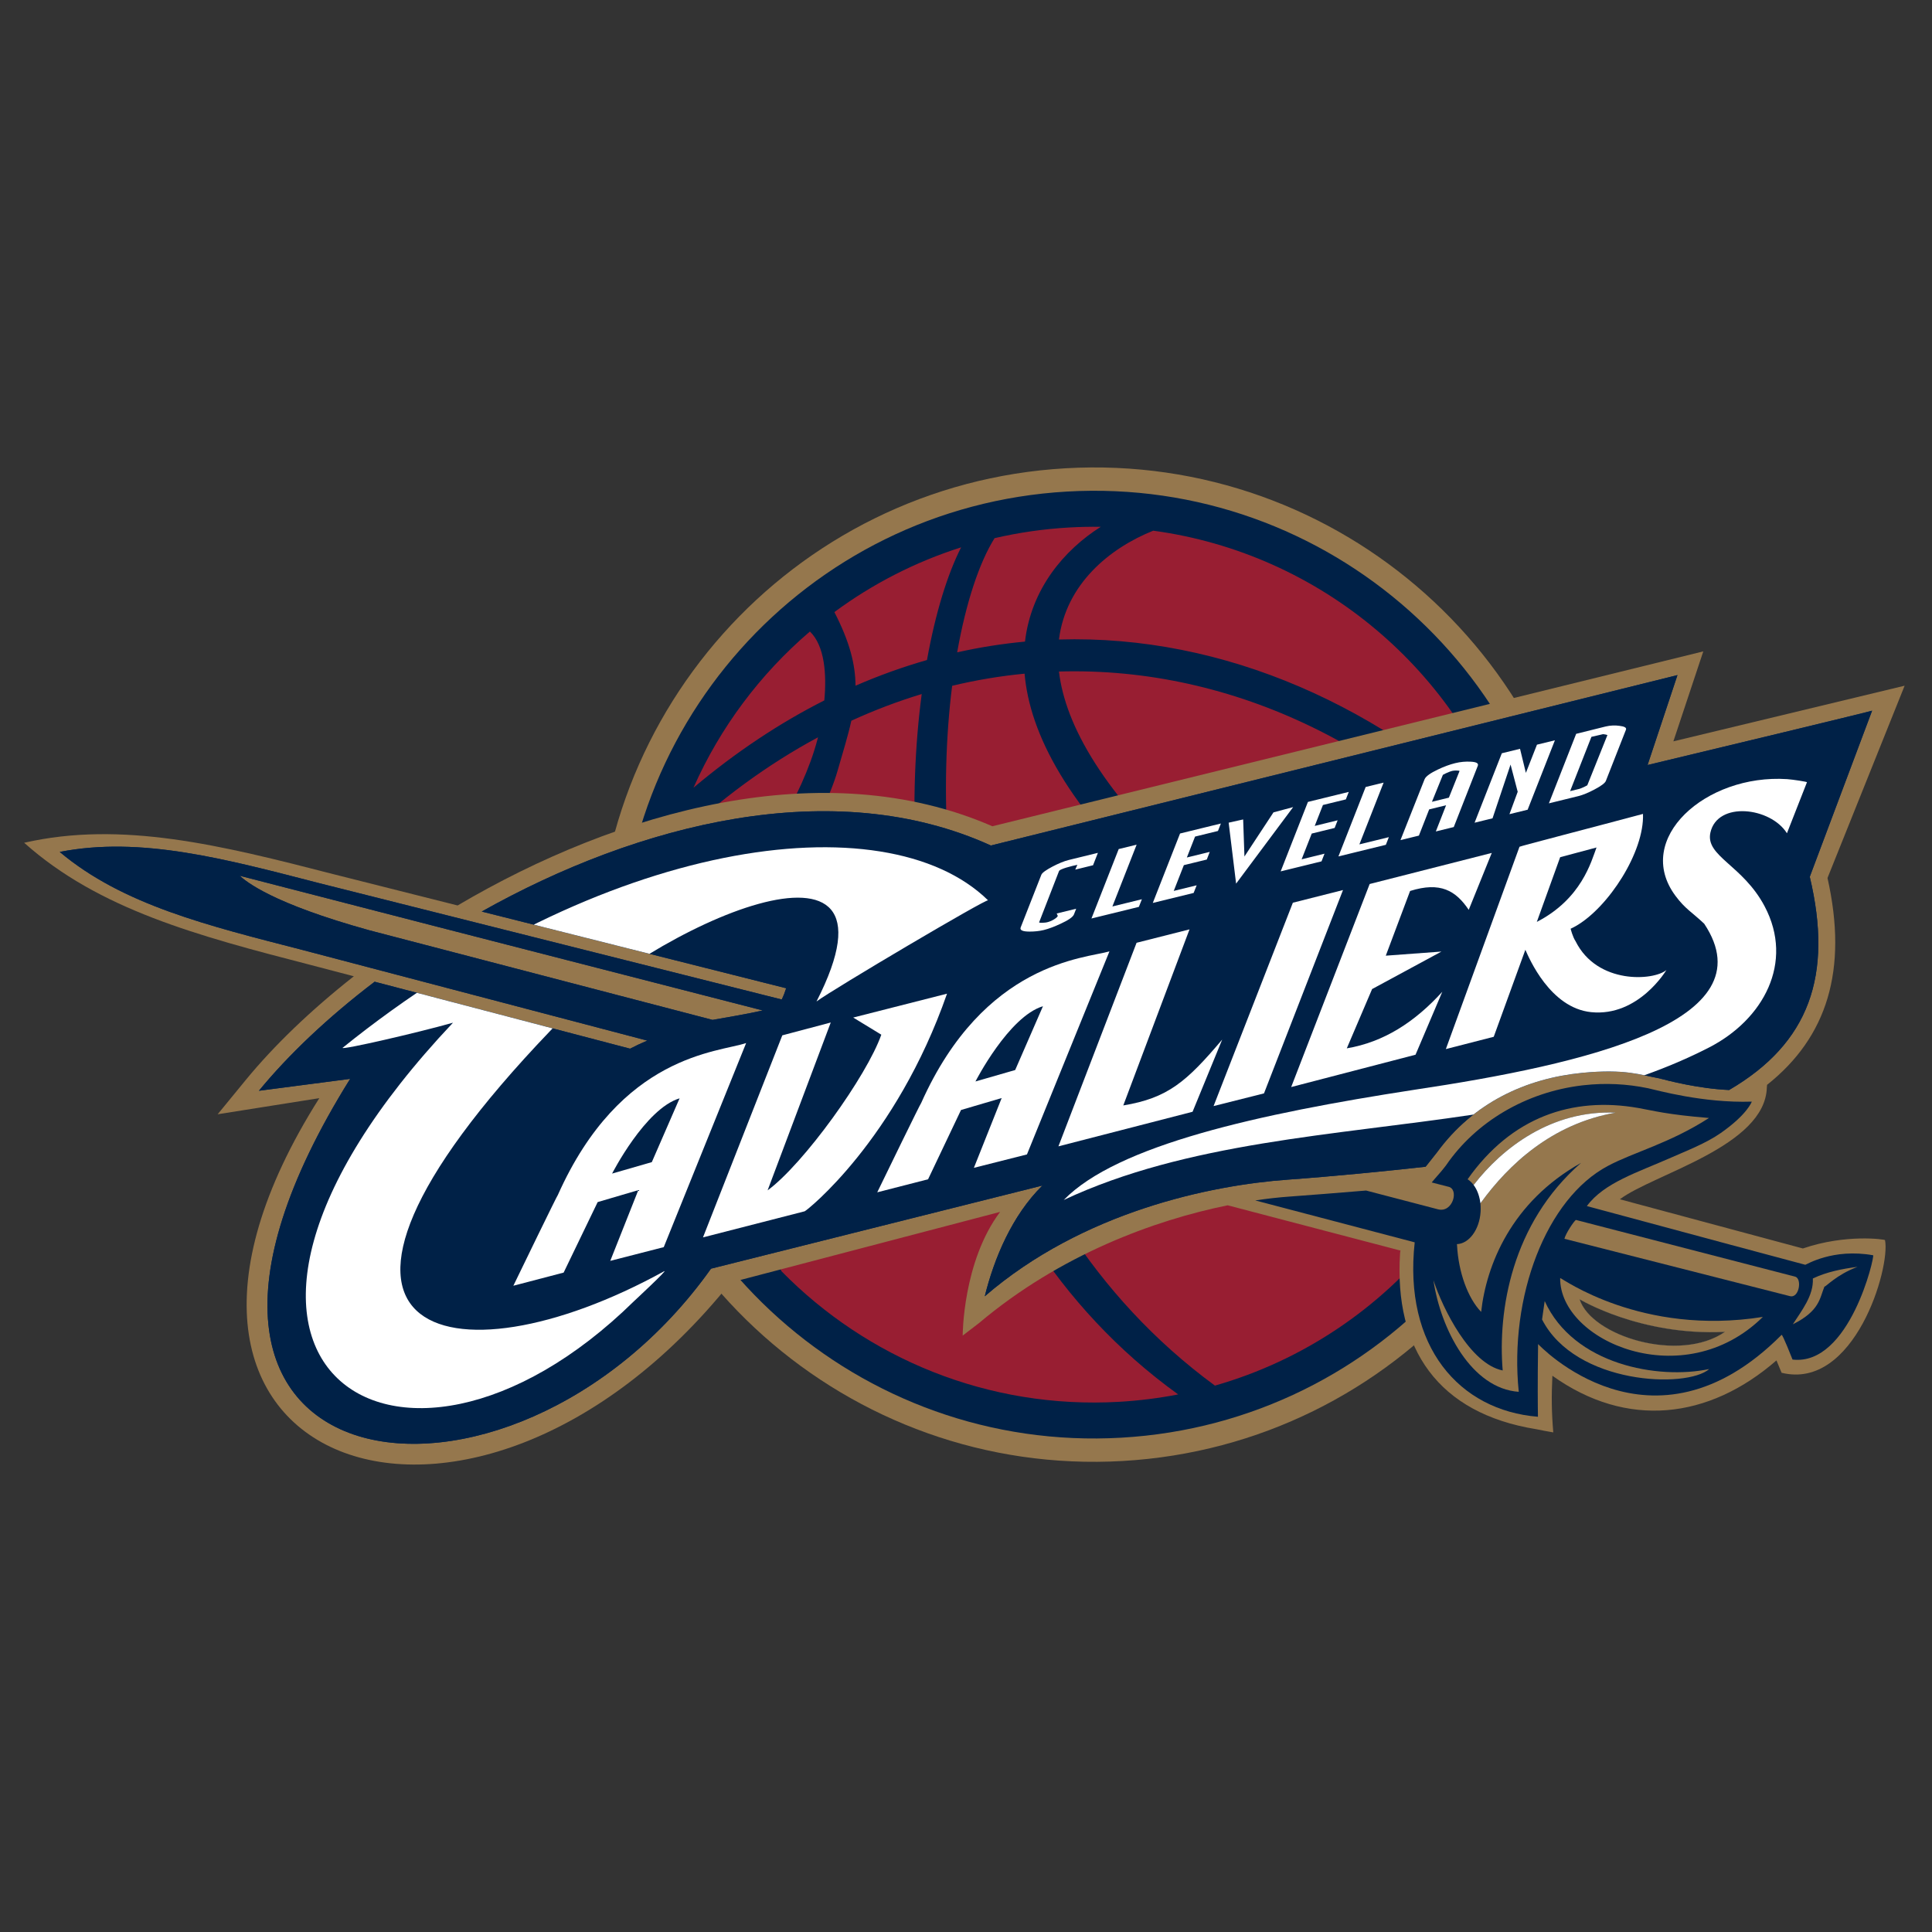<?xml version="1.0" encoding="utf-8"?>
<!-- Generator: Adobe Illustrator 19.1.0, SVG Export Plug-In . SVG Version: 6.00 Build 0)  -->
<svg version="1.1" id="Layer_1" xmlns="http://www.w3.org/2000/svg" xmlns:xlink="http://www.w3.org/1999/xlink" x="0px" y="0px"
	 viewBox="0 0 1200 1200" enable-background="new 0 0 1200 1200" xml:space="preserve">
<rect x="0" y="0" width="1200" height="1200" fill="#333333" stroke="none"/>
<g>
	<path fill="#95774D" d="M371.315,616.933c-9.815-170.298,120.279-316.271,290.54-326.078
		c170.26-9.807,316.237,120.275,326.049,290.573c9.795,170.227-120.279,316.212-290.548,326.019
		C527.1,917.255,381.114,787.164,371.315,616.933z"/>
	<path fill="#002147" d="M973.427,582.252c9.351,162.249-114.618,301.393-276.909,310.723
		c-162.265,9.355-301.397-114.635-310.744-276.879c-9.342-162.303,114.639-301.431,276.9-310.777
		C824.961,295.972,964.076,419.954,973.427,582.252z"/>
	<path fill="#981E32" d="M716.284,329.619c103.774,14.025,190.243,87.042,222.12,185.837
		C859.922,438.991,760.542,394.172,657.73,397.21C662.085,362.739,689.134,340.522,716.284,329.619z M617.748,334.263
		c14.932-3.464,30.367-5.715,46.186-6.619c6.623-0.385,13.217-0.523,19.765-0.439c-22.731,14.392-43.211,38.484-47.061,71.302
		c-14.012,1.314-28.078,3.523-42.128,6.678C600.013,374.069,608.313,349.312,617.748,334.263z M518.247,380.177
		c23.547-17.401,50.065-31.095,78.725-40.216c-8.426,16.539-15.941,40.71-21.204,69.993c-14.84,4.238-29.655,9.54-44.391,15.957
		C531.292,412.565,527.71,398.52,518.247,380.177z M430.736,489.265c16.585-37.458,41.421-70.612,72.315-97.021
		c9.238,8.924,10.451,26.673,8.949,42.793C484.444,448.973,457.249,466.944,430.736,489.265z M419.087,520.745
		c0.594-1.983,1.218-3.962,1.862-5.924C420.69,516.95,420.113,518.837,419.087,520.745z M448.734,743.053
		c-23.384-37.425-37.956-81.089-40.672-128.246c-1.816-31.451,1.803-61.977,10.02-90.641c28.744-27.58,58.96-49.538,89.996-66.206
		l-0.297,1.138c-9.97,38.028-35.162,69.897-49.651,105.468C434.936,621.535,435.627,687.562,448.734,743.053z M731.781,866.098
		c-11.912,2.318-24.125,3.866-36.576,4.586c-81.528,4.686-156.742-27.041-209.786-81.08
		c-28.534-56.378-34.053-144.981-14.811-204.113c10.297-31.651,40.358-74.591,49.601-106.686
		c3.385-11.761,6.506-21.756,8.577-31.149c14.447-6.619,29.041-12.133,43.705-16.572
		C555.818,557.567,580.298,756.973,731.781,866.098z M891.423,769.709c-34.547,42.902-81.971,75.244-136.81,90.921
		C602.879,749.312,575.88,549.564,591.394,425.958c14.966-3.59,29.99-6.088,44.99-7.531c3.18,37.119,26.819,83.256,86.498,137.362
		C788.235,617.916,868.867,700.068,891.423,769.709z M951.086,583.537c3.493,60.667-13.175,117.844-44.208,164.989
		c-23.518-67.662-99.803-142.35-164.051-203.443c-57.542-52.153-81.147-94.628-85.092-127.986
		c108.51-3.201,214.154,48.345,290.69,140.91C949.7,566.391,950.592,574.914,951.086,583.537z"/>
	<path fill="#95774D" d="M1119.806,775.449l-113.673-30.555c20.824-15.715,90.339-32.811,91.289-69.524
		c0.059-0.531,0.088-1.033,0.138-1.56c37.317-29.631,50.391-71.298,37.534-128.48L1183,425.904c0,0-123.773,29.794-143.634,34.559
		l18.581-55.876l-441.58,108.619c-104.757-45.65-232.162-9.778-332.136,49.199l-77.03-19.409
		C137.292,524.974,75.638,509.624,15,523.456c46.392,41.425,107.79,57.805,177.695,75.829l27.087,7.096
		c-26.848,21.129-49.768,43.224-67.139,64.42l-17.447,21.288l63.136-10.012C52.651,912.238,292.323,997.962,453.768,796.62
		l167.424-43.893c-23.255,30.919-23.255,76.846-23.255,76.846l10.1-7.753c50.55-42.613,109.125-63.968,154.495-73.189
		l107.364,28.137c-0.184,0.419-0.255,1-0.297,1.803c-3.766,59.177,23.61,99.284,84.524,109.117c3.56,0.69,6.146,1.28,10.644,2.004
		c-1.083-12.878-1.155-22.3-0.557-35.191c46.237,33.019,97.076,27.112,139.178-9.527l3.188,7.678
		c45.22,11.104,67.763-65.319,64.232-82.407C1170.712,769.822,1146.579,766.274,1119.806,775.449z M981.13,807.008
		c0,0,37.726,22.869,90.268,20.234C1043.128,846.781,988.486,829.97,981.13,807.008z"/>
	<path fill="#002147" d="M1163.424,779.667c-25.028-4.485-41.605,5.924-42.12,5.911c-0.38-0.037-87.013-23.325-118.907-31.948
		l-16.773-4.519c10.794-14.614,31.609-20.915,52.491-30.17c9.029-4.017,21.459-8.74,30.735-15.242
		c16.748-11.74,19.145-19.459,19.25-19.459c-30.555,1.004-59.349-7.242-64.42-8.305c-13.418-2.795-26.827-3.335-39.764-1.908
		c-0.427,0.038-0.874,0.092-1.302,0.142c-34.735,4.159-65.913,22.543-84.436,49.617c0,0-2.28,2.975-3.046,3.824
		c-2.431,2.703-5.879,6.832-5.879,6.832l10.18,2.619c7.033,1.201,3.075,16.485-6.242,14.071l-44.689-11.669
		c-17.434,1.46-35.63,2.891-47.969,3.782c-6.343,0.46-13.355,1.234-20.873,2.356l99.038,26.036
		c-7.084,64.629,27.609,104.393,76.545,108.338c-0.096-6.564-0.26-20.43,0.084-45.169c0,0,70.453,75.57,151.249-5.703
		c0.586-0.519,6.799,15.343,6.799,15.343C1148.947,848.58,1164.628,779.826,1163.424,779.667z M981.13,807.008
		c0,0,37.726,22.869,90.268,20.234C1043.128,846.781,988.486,829.97,981.13,807.008z"/>
	<g>
		<g>
			<defs>
				<path id="SVGID_1_" d="M1023.526,683.327c-24.305-4.05-55.492-5.263-74.118,5.268c-18.631,10.531-44.149,37.262-44.149,37.262
					s-1.623,4.05,2.025,10.531c1.971,3.498,3.795,5.799,5.079,7.636c0.105-2.64,1.079-5.753,3.192-8.322
					c17.384-22.409,47.864-46.341,87.921-44.605c-39.772,6.941-66.587,32.48-83.544,55.747c-2.519,2.791-4.514,3.205-5.841,2.284
					c-0.385,4.757-3.452,10.803-7.619,11.56c-4.452,0.808-21.869,14.987-21.869,14.987v8.506l1.615,26.731
					c0,0,3.247,19.037,9.318,26.731c6.075,7.694,23.898,33.208,51.843,36.049c0,0,2.029-68.048,10.535-88.293
					c8.506-20.255,19.845-43.747,38.07-53.466c18.233-9.719,46.174-19.443,60.751-27.137c14.585-7.698,21.066-16.2,21.066-16.2
					S1047.826,687.382,1023.526,683.327z"/>
			</defs>
			<clipPath id="SVGID_2_">
				<use xlink:href="#SVGID_1_"  overflow="visible"/>
			</clipPath>
			<path clip-path="url(#SVGID_2_)" fill="#95774D" d="M1017.618,688.202c-41.22-7.271-78.896,5.69-106.063,44.274
				c5.251,3.335,8.648,11.234,8.067,20.229c-0.711,11.108-7.2,19.786-14.711,20.045c0.021,0.234,0.084,0.422,0.092,0.682
				c0,0.008-0.008,0-0.008,0.004c0.866,16.777,6.707,32.873,14.978,41.412c3.192-28.882,18.601-68.236,62.047-92.557
				c-43.253,37.705-51.751,91.9-48.667,128.931c-20.217-4.067-37.082-38.107-43.031-56.043
				c4.569,30.685,23.689,67.286,53.002,69.306c-6.02-58.926,16.874-119.986,55.471-140.362c15.84-8.46,38.161-13.924,62.679-29.718
				C1035.211,692.256,1026.944,689.846,1017.618,688.202z"/>
		</g>
	</g>
	<path fill="#002B60" d="M1162.796,441.413c-0.289,0.314-97.849,23.819-139.467,33.752l18.576-55.851L615.447,525.163
		c-97.925-44.534-218.894-13.635-316.242,41.011l189.113,47.642c-0.803,2.498-1.745,4.971-2.782,6.992l-287.188-72.236
		c-58.333-15.041-110.987-29.321-161.249-19.422c39.208,32.969,92.239,45.793,150.579,60.83l214.363,56.354
		c-3.9,1.665-7.564,3.372-10.686,5.02L232.702,609.77c-28.848,21.957-53.458,45.258-71.888,67.729l56.671-7.402
		C55.45,929.647,317.535,962.609,441.622,787.992l205.849-51.633c-18.853,18.51-30.016,45.282-35.814,68.788
		c60.955-52.654,140.446-69.005,188.126-72.44c28.936-2.092,60.914-5.271,85.691-8.033l7.008-8.849
		c22.589-30.944,55.412-46.044,90.134-49.454c27.032-2.623,36.518,1.331,47.906,3.397c5.301,1.368,24.15,6.385,43.458,7.251
		c49.889-29.112,64.655-71.273,50.099-132.43L1162.796,441.413z M442.572,633.476L229.439,577.83
		c-60.801-16.819-76.616-30.363-80.591-33.898l123.836,31.969l201.088,51.705C464.646,629.719,450.919,632.012,442.572,633.476z"/>
	<g>
		<g>
			<g>
				<path fill="#002147" d="M1162.796,441.413c-0.289,0.314-97.849,23.819-139.467,33.752l18.576-55.851L615.447,525.163
					c-97.925-44.534-218.894-13.635-316.242,41.011l189.113,47.642c-0.803,2.498-1.745,4.971-2.782,6.992l-287.188-72.236
					c-58.333-15.041-110.987-29.321-161.249-19.422c39.208,32.969,92.239,45.793,150.579,60.83l214.363,56.354
					c-3.9,1.665-7.564,3.372-10.686,5.02L232.702,609.77c-28.848,21.957-53.458,45.258-71.888,67.729l56.671-7.402
					C55.45,929.647,317.535,962.609,441.622,787.992l205.849-51.633c-18.853,18.51-30.016,45.282-35.814,68.788
					c60.955-52.654,140.446-69.005,188.126-72.44c28.936-2.092,60.914-5.271,85.691-8.033l7.008-8.849
					c22.589-30.944,55.412-46.044,90.134-49.454c27.032-2.623,36.518,1.331,47.906,3.397c5.301,1.368,24.15,6.385,43.458,7.251
					c49.889-29.112,64.655-71.273,50.099-132.43L1162.796,441.413z M442.572,633.476L229.439,577.83
					c-60.801-16.819-76.616-30.363-80.591-33.898l123.836,31.969l201.088,51.705C464.646,629.719,450.919,632.012,442.572,633.476z"
					/>
			</g>
		</g>
		<path fill="none" d="M1119.806,775.449l-113.673-30.555c20.824-15.715,90.339-32.811,91.289-69.524
			c0.059-0.531,0.088-1.033,0.138-1.56c37.317-29.631,50.391-71.298,37.534-128.48L1183,425.904c0,0-123.773,29.794-143.634,34.559
			l18.581-55.876l-441.58,108.619c-104.757-45.65-232.162-9.778-332.136,49.199l-77.03-19.409
			C137.292,524.974,75.638,509.624,15,523.456c46.392,41.425,107.79,57.805,177.695,75.829l27.087,7.096
			c-26.848,21.129-49.768,43.224-67.139,64.42l-17.447,21.288l63.136-10.012C52.651,912.238,292.323,997.962,453.768,796.62
			l167.424-43.893c-23.255,30.919-23.255,76.846-23.255,76.846l10.1-7.753c50.55-42.613,109.125-63.968,154.495-73.189
			l107.364,28.137c-0.184,0.419-0.255,1-0.297,1.803c-3.766,59.177,23.61,99.284,84.524,109.117c3.56,0.69,6.146,1.28,10.644,2.004
			c-1.083-12.878-1.155-22.3-0.557-35.191c46.237,33.019,97.076,27.112,139.178-9.527l3.188,7.678
			c45.22,11.104,67.763-65.319,64.232-82.407C1170.712,769.822,1146.579,766.274,1119.806,775.449z M393.729,808.247
			C245.668,953.642,84.165,844.099,281.37,635.216c-22.384,6.318-68.558,16.933-68.625,15.644
			c16.84-13.589,33.848-25.957,50.881-37.262l82.201,22.577c-1.339,1.318-2.644,2.631-3.908,3.945
			c-182.967,190.937-62.613,222.89,70.612,149.462C415.284,788.21,393.729,808.247,393.729,808.247z M507.138,622.046
			c47.023-91.941-37.68-71.014-108.23-26.844l-71.298-18.87c122.84-61.843,237.182-64.997,286.122-17.1
			C613.38,557.659,516.983,614.649,507.138,622.046z M915.401,692.252c-86.72,13.062-178.277,17.208-254.705,53.082
			c33.216-34.074,120.911-53.537,217.66-68.432c106.497-15.907,220.568-42.441,180.155-103.163
			c-7.64-7.23-11.765-9.133-17.832-17.304c-26.334-35.375,18.752-75.817,69.323-72.499c3.469,0.234,12.632,1.636,12.326,1.95
			l-12.426,31.668c-10.171-16.25-43.178-20.075-47.538-0.423c-3.263,14.724,20.07,20.083,33.664,45.772
			c18.547,35.036-0.837,70.407-34.442,87.674c-13.029,6.694-26.476,12.389-40.25,17.275c-11.179,2.924-22.924,6.159-37.5,10.213
			C970.486,681.771,966.42,684.144,915.401,692.252z M981.13,807.008c0,0,37.726,22.869,90.268,20.234
			C1043.128,846.781,988.486,829.97,981.13,807.008z"/>
	</g>
	<g>
		<g>
			<path fill="#95774D" d="M1125.994,794.089c8.656-4.134,18.271-5.995,27.731-7.23c-13.179,4.945-19.777,12.572-20.539,12.267
				c-2.983,7.313-2.9,15.058-19.618,23.413C1118.852,814.255,1126.576,804.715,1125.994,794.089z"/>
		</g>
		<path fill="#95774D" d="M959.432,808.117c18.02,39.588,70.524,48.927,102.217,42.211c-14.15,12.293-83.135,9.673-103.849-30.777
			L959.432,808.117z"/>
		<path fill="#95774D" d="M978.8,757.718l136.178,35.237c4.443,1.134,2.573,13.598-3.226,12.1l-140.061-35.622
			C972.49,766.09,977.582,758.529,978.8,757.718z"/>
	</g>
	<g>
		<g>
			<defs>
				<path id="SVGID_3_" d="M1017.618,688.202c-41.22-7.271-78.896,5.69-106.063,44.274c5.251,3.335,8.648,11.234,8.067,20.229
					c-0.711,11.108-7.2,19.786-14.711,20.045c0.021,0.234,0.084,0.422,0.092,0.682c0,0.008-0.008,0-0.008,0.004
					c0.866,16.777,6.707,32.873,14.978,41.412c3.192-28.882,18.601-68.236,62.047-92.557c-43.253,37.705-51.751,91.9-48.667,128.931
					c-20.217-4.067-37.082-38.107-43.031-56.043c4.569,30.685,23.689,67.286,53.002,69.306
					c-6.02-58.926,16.874-119.986,55.471-140.362c15.84-8.46,38.161-13.924,62.679-29.718
					C1035.211,692.256,1026.944,689.846,1017.618,688.202z"/>
			</defs>
			<clipPath id="SVGID_4_">
				<use xlink:href="#SVGID_3_"  overflow="visible"/>
			</clipPath>
			<path clip-path="url(#SVGID_4_)" fill="#FFFFFF" d="M915.556,735.702c-6.046,7.368-3.008,19.317,4.376,11.142
				c16.957-23.267,43.772-48.805,83.544-55.747C963.42,689.361,932.94,713.293,915.556,735.702z"/>
		</g>
	</g>
	<g>
		<path fill="#FFFFFF" d="M763.144,510.979l9.004-2.009l0.799,23.02l18.033-27.413l12.225-3.276l-35.438,47.538L763.144,510.979z
			 M997.046,456.187l-1.343-0.192l-7.247,1.673l-13.238,33.719l5.728-1.398c0.268-0.054,1.113-0.364,2.9-1.159l2.046-1.063
			l12.502-31.195C997.966,456.4,997.61,456.295,997.046,456.187z M980.252,494.503l-18.204,4.464l16.936-43.174l18.246-4.539
			c3.067-0.741,5.974-0.812,8.752-0.41c2.762,0.343,4.477,1.037,3.925,2.401l-12.481,31.802c-0.548,1.422-3.201,3.255-6.916,5.234
			C986.795,492.264,983.318,493.754,980.252,494.503z M648.287,577.662c-2.786,0.674-5.744,0.971-8.849,0.963
			c-3.966-0.004-6.201-0.749-5.473-2.598l12.824-32.672c0.536-1.356,3.238-3.142,6.853-5.058c3.728-1.942,7.184-3.406,10.23-4.159
			l18.054-4.418l-3.017,7.707l-11.05,2.707l1.314-2.971l-3.067,0.673c-3.008,0.745-5.159,1.423-6.615,2.054
			c-1.23,0.527-1.594,0.854-1.724,1.176l-12.355,31.814c-0.009,0.025-0.042,0.335,1.962,0.289c1.536-0.063,2.464-0.192,2.933-0.305
			c1.489-0.356,2.837-0.904,4.259-1.749c1.506-0.916,2.23-1.631,2.46-2.238l-0.69-1.481l12.104-2.966l-1.389,3.548
			c-0.674,1.732-3.833,3.736-8.289,5.786C654.898,575.558,651.379,576.901,648.287,577.662z M694.846,527.368l11.133-2.72
			l-15.058,38.375l18.321-4.494l-1.87,4.744l-29.455,7.222L694.846,527.368z M732.948,517.707l25.367-6.209l-1.811,4.631
			l-14.234,3.485l-5.088,12.991l14.209-3.477l-1.832,4.741l-14.246,3.485l-6.28,16.004l14.233-3.481l-1.878,4.744l-25.371,6.213
			L732.948,517.707z M812.376,498.089l25.367-6.217l-1.812,4.644l-14.233,3.481l-5.096,12.995l14.234-3.485l-1.866,4.745
			l-14.229,3.489l-6.284,15.999l14.229-3.506l-1.87,4.774l-25.371,6.221L812.376,498.089z M848.236,488.817l11.15-2.724
			l-15.05,38.362l18.304-4.481l-1.866,4.753l-29.459,7.213L848.236,488.817z M898.192,500.16l-10.506,2.569l-6.385,16.284
			l-11.443,2.791l14.966-37.777c0.719-1.841,3.736-3.9,8.217-6.037c3.724-1.782,7.343-3.138,10.812-3.987
			c3.313-0.816,6.51-1.075,9.623-0.904c3.263,0.142,5.075,0.912,4.409,2.556l-14.924,38.04l-11.141,2.736L898.192,500.16z
			 M906.368,478.767c-0.222-0.084-0.674-0.142-1.481-0.159c-1.594-0.054-2.619,0.126-2.979,0.226
			c-0.607,0.134-1.895,0.586-3.942,1.519c-0.933,0.439-1.456,0.745-1.77,0.933l-6.79,16.727l10.518-2.573l6.631-16.568
			L906.368,478.767z M942.672,491.792l-4.439-16.907l-11.192,33.388l-11.15,2.724l16.92-43.132l11.305-2.761l3.636,14.949
			l6.882-17.522l11.146-2.72l-16.937,43.12l-11.297,2.77L942.672,491.792z"/>
		<g>
			<path fill="#FFFFFF" d="M529.936,632.02l17.463,10.644c-9.033,25.715-48.207,80.231-70.633,96.695l39.233-104.268l-30.095,7.983
				l-49.266,125.489l63.14-16.2c1.385-0.406,56.759-44.333,88.436-135.17L529.936,632.02z"/>
			<path fill="#FFFFFF" d="M346.492,742.225c-0.305,0.029-23.02,46.789-27.639,56.37l31.237-8.167l21.125-43.785l25.25-7.427
				l-17.422,43.927l33.229-8.527l51.165-126.761C446.266,653.693,385.574,654.73,346.492,742.225z M404.854,721.82l-24.669,7.109
				c0,0,20.627-40.375,41.923-46.739L404.854,721.82z"/>
			<path fill="#FFFFFF" d="M978.607,584.604c-1.711-2.485-3.062-7.632-3.054-7.762c1.042-0.477,2.104-1.017,3.176-1.623
				c20.321-11.581,42.66-46.128,41.764-69.683c-28.572,7.665-76.453,20.062-76.708,20.405l-45.739,125.656l29.739-7.632
				l19.644-54.039c2.238,5.041,15.351,36.145,40.864,38.739c29.48,2.979,46.734-26.166,46.734-26.166
				C1027.27,609.142,992.071,611.669,978.607,584.604z M954.546,572.612l14.493-40.178l22.585-6.05
				C988.385,535.024,982.344,558.295,954.546,572.612z"/>
			<path fill="#FFFFFF" d="M572.19,685.026c-0.314,0.017-22.694,45.956-27.321,55.542l31.576-8.096l20.459-43.031l25.254-7.426
				l-17.259,43.354l32.961-8.33l51.236-126.112C674.014,595.277,611.263,597.536,572.19,685.026z M630.547,664.613l-24.673,7.104
				c0,0,20.626-40.362,41.923-46.726L630.547,664.613z"/>
			<polygon fill="#FFFFFF" points="803.016,560.697 753.772,687.005 785.089,679.123 834.162,552.823 			"/>
			<path fill="#FFFFFF" d="M836.517,651.149l15.723-36.827l43.069-23.288l-34.572,2.556l15.095-40.19
				c18.878-5.933,28.388-0.168,36.421,11.719l14.309-35.354l-75.846,19.313l-48.739,126.107l77.235-20.083l16.619-39.082
				C878.658,634.878,859.529,647.249,836.517,651.149z"/>
			<path fill="#FFFFFF" d="M697.695,686.604l41.132-109.351l-32.881,8.326l-48.542,126.438l83.327-21.48l18.388-44.823
				C736.978,671.872,725.329,682.047,697.695,686.604z"/>
		</g>
	</g>
	<g>
		<g>
			<defs>
				<path id="SVGID_5_" d="M1162.796,441.413c-0.289,0.314-97.849,23.819-139.467,33.752l18.576-55.851L615.447,525.163
					c-97.925-44.534-218.894-13.635-316.242,41.011l189.113,47.642c-0.803,2.498-1.745,4.971-2.782,6.992l-83.494,25.526
					c-3.9,1.665-7.564,3.372-10.686,5.02L232.702,609.77c-28.848,21.957-53.458,45.258-71.888,67.729l56.671-7.402
					C55.45,929.647,317.535,962.609,441.622,787.992l205.849-51.633c-18.853,18.51-30.016,45.282-35.814,68.788
					c60.955-52.654,140.446-69.005,188.126-72.44c28.936-2.092,60.914-5.271,85.691-8.033l7.008-8.849
					c22.589-30.944,55.412-46.044,90.134-49.454c27.032-2.623,36.518,1.331,47.906,3.397c5.301,1.368,24.15,6.385,43.458,7.251
					c49.889-29.112,64.655-71.273,50.099-132.43L1162.796,441.413z"/>
			</defs>
			<clipPath id="SVGID_6_">
				<use xlink:href="#SVGID_5_"  overflow="visible"/>
			</clipPath>
			<path clip-path="url(#SVGID_6_)" fill="#FFFFFF" d="M1122.329,485.884l-12.426,31.668c-10.171-16.25-43.178-20.075-47.538-0.423
				c-3.263,14.724,20.07,20.083,33.664,45.772c18.547,35.036-0.837,70.407-34.442,87.674c-13.029,6.694-26.476,12.389-40.25,17.275
				c-11.179,2.924-22.924,6.159-37.5,10.213c-13.351,3.707-17.418,6.079-68.436,14.188c-86.72,13.062-178.277,17.208-254.705,53.082
				c33.216-34.074,120.911-53.537,217.66-68.432c106.497-15.907,220.568-42.441,180.155-103.163
				c-7.64-7.23-11.765-9.133-17.832-17.304c-26.334-35.375,18.752-75.817,69.323-72.499
				C1113.472,484.169,1122.635,485.57,1122.329,485.884z"/>
		</g>
		<g>
			<defs>
				<path id="SVGID_7_" d="M1162.796,441.413c-0.289,0.314-97.849,23.819-139.467,33.752l18.576-55.851L615.447,525.163
					c-97.925-44.534-218.894-13.635-316.242,41.011l189.113,47.642c-0.803,2.498-1.745,4.971-2.782,6.992l-83.494,25.526
					c-3.9,1.665-7.564,3.372-10.686,5.02L232.702,609.77c-28.848,21.957-53.458,45.258-71.888,67.729l56.671-7.402
					C55.45,929.647,317.535,962.609,441.622,787.992l205.849-51.633c-18.853,18.51-30.016,45.282-35.814,68.788
					c60.955-52.654,140.446-69.005,188.126-72.44c28.936-2.092,60.914-5.271,85.691-8.033l7.008-8.849
					c22.589-30.944,55.412-46.044,90.134-49.454c27.032-2.623,36.518,1.331,47.906,3.397c5.301,1.368,24.15,6.385,43.458,7.251
					c49.889-29.112,64.655-71.273,50.099-132.43L1162.796,441.413z"/>
			</defs>
			<clipPath id="SVGID_8_">
				<use xlink:href="#SVGID_7_"  overflow="visible"/>
			</clipPath>
			<path clip-path="url(#SVGID_8_)" fill="#FFFFFF" d="M613.732,559.232c-0.352-1.573-96.749,55.416-106.594,62.813
				c61.541-120.321-102.527-47.349-165.219,18.075c-182.967,190.937-62.613,222.89,70.612,149.462
				c2.753-1.372-18.802,18.665-18.802,18.665C245.668,953.642,84.165,844.099,281.37,635.216
				c-22.384,6.318-68.558,16.933-68.625,15.644C373.37,521.209,549.638,496.499,613.732,559.232z"/>
		</g>
	</g>
	<path fill="#95774D" d="M969.043,793.8c-0.456,39.333,76.72,72.675,125.902,24.162C1019.313,829.999,970.039,793.779,969.043,793.8
		z M981.13,807.008c0,0,37.726,22.869,90.268,20.234C1043.128,846.781,988.486,829.97,981.13,807.008z"/>
</g>
</svg>
